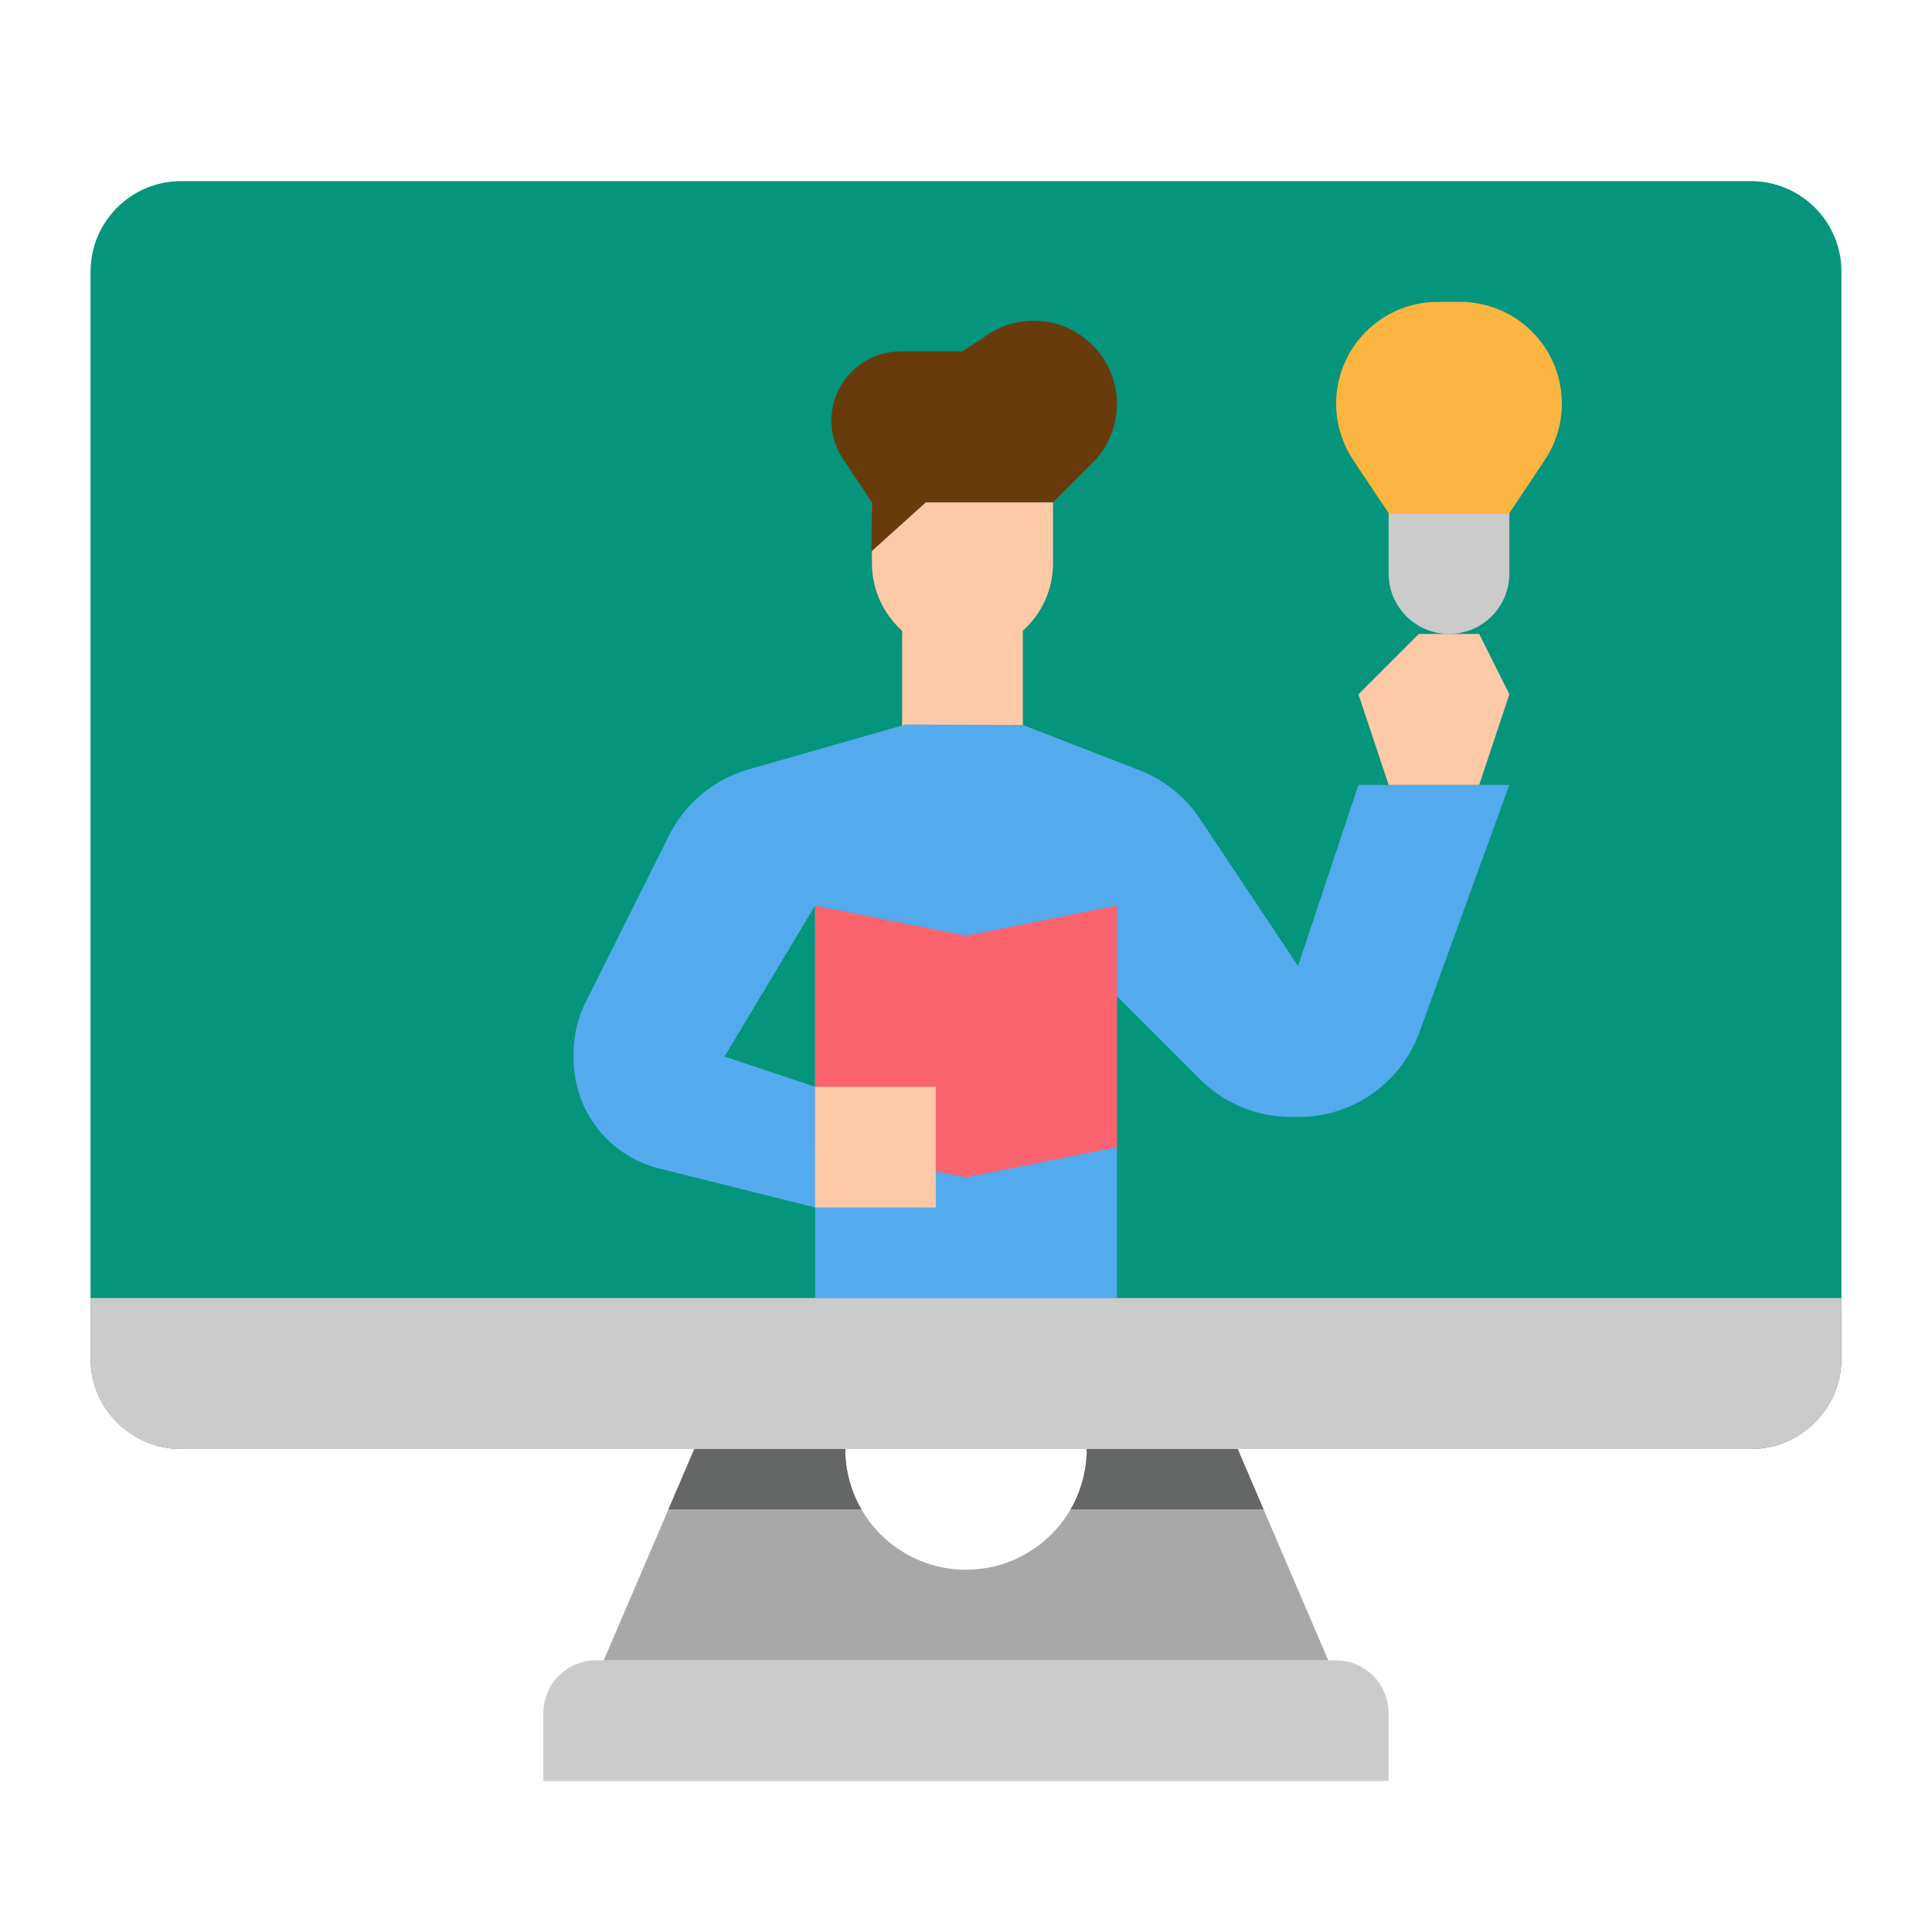 <svg width="150" height="150" viewBox="0 0 150 150" fill="none" xmlns="http://www.w3.org/2000/svg">
<path d="M135.938 14.062H14.062C10.179 14.062 7.031 17.21 7.031 21.094V105.469C7.031 109.352 10.179 112.5 14.062 112.5H135.938C139.821 112.5 142.969 109.352 142.969 105.469V21.094C142.969 17.21 139.821 14.062 135.938 14.062Z" fill="#04957C"/>
<path d="M74.727 32.01C72.862 32.01 71.073 32.751 69.755 34.07C68.436 35.388 67.695 37.177 67.695 39.041V43.729C67.695 44.718 67.903 45.697 68.307 46.599C68.711 47.502 69.301 48.31 70.039 48.968V57.753H79.414V48.968C80.152 48.31 80.743 47.503 81.147 46.599C81.551 45.697 81.759 44.718 81.758 43.729V39.041C81.758 37.177 81.017 35.388 79.698 34.07C78.38 32.751 76.591 32.01 74.727 32.01Z" fill="#FDC9A6"/>
<path d="M67.695 39.003L67.657 42.812L71.882 39.003H81.758L84.826 35.935C85.926 34.835 86.592 33.375 86.702 31.823C86.813 30.272 86.359 28.732 85.426 27.488C84.435 26.166 82.975 25.274 81.347 24.995C79.718 24.716 78.044 25.071 76.67 25.988L74.725 27.284H69.921C68.496 27.284 67.13 27.85 66.123 28.857C65.245 29.735 64.698 30.891 64.576 32.127C64.454 33.362 64.763 34.602 65.452 35.636L67.695 39.003Z" fill="#683B0D"/>
<path d="M105.469 60.938L100.781 75L93.155 63.56C92.017 61.853 90.38 60.54 88.467 59.798L79.415 56.288L70.312 56.25L58.119 59.734C56.792 60.113 55.557 60.764 54.495 61.646C53.432 62.528 52.564 63.622 51.947 64.857L45.459 77.832C44.849 79.052 44.531 80.398 44.531 81.762V82.202C44.532 84.162 45.187 86.065 46.393 87.61C47.599 89.155 49.287 90.252 51.189 90.727L63.281 93.75V100.781H86.719V77.344L93.176 83.801C95.044 85.669 97.578 86.719 100.22 86.719H100.835C102.88 86.719 104.875 86.09 106.549 84.916C108.224 83.743 109.497 82.083 110.196 80.162L117.188 60.938H105.469ZM63.281 84.375L56.25 82.031L63.281 70.312V84.375Z" fill="#53AAEC"/>
<path d="M107.812 39.844V44.531C107.812 45.775 108.306 46.967 109.185 47.846C110.065 48.725 111.257 49.219 112.5 49.219C113.743 49.219 114.935 48.725 115.815 47.846C116.694 46.967 117.188 45.775 117.188 44.531V39.844H107.812Z" fill="#CBCBCB"/>
<path d="M63.281 89.062V70.312L75 72.656L86.719 70.312V89.062L75 91.406L63.281 89.062Z" fill="#FB636F"/>
<path d="M107.812 60.938L105.469 53.906L110.156 49.219H114.844L117.188 53.906L114.844 60.938H107.812Z" fill="#FDC9A6"/>
<path d="M107.813 39.844L105.064 35.721C104.453 34.804 104.041 33.771 103.853 32.686C103.665 31.602 103.706 30.49 103.973 29.422C104.4 27.712 105.386 26.195 106.775 25.111C108.164 24.026 109.875 23.438 111.637 23.438H113.363C115.125 23.438 116.836 24.026 118.225 25.111C119.614 26.195 120.6 27.713 121.027 29.422C121.294 30.49 121.335 31.602 121.147 32.687C120.959 33.771 120.547 34.805 119.936 35.721L117.188 39.844H107.813Z" fill="#FBB540"/>
<path d="M46.289 128.906H103.711C104.799 128.906 105.842 129.338 106.611 130.108C107.38 130.877 107.812 131.92 107.812 133.008V138.281H42.188V133.008C42.188 131.92 42.62 130.877 43.389 130.108C44.158 129.338 45.201 128.906 46.289 128.906Z" fill="#CBCBCB"/>
<path d="M96.094 112.5H84.375C84.375 114.986 83.387 117.371 81.629 119.129C79.871 120.887 77.486 121.875 75 121.875C72.514 121.875 70.129 120.887 68.371 119.129C66.613 117.371 65.625 114.986 65.625 112.5H53.906L46.875 128.906H103.125L96.094 112.5Z" fill="#A8A8A8"/>
<path d="M142.969 100.781H7.031V105.469C7.031 107.334 7.772 109.122 9.091 110.441C10.409 111.759 12.198 112.5 14.062 112.5H135.938C137.802 112.5 139.591 111.759 140.909 110.441C142.228 109.122 142.969 107.334 142.969 105.469V100.781Z" fill="#CBCBCB"/>
<path d="M63.281 84.375H72.656V93.75H63.281V84.375Z" fill="#FDC9A6"/>
<path d="M66.879 117.188H51.897L53.906 112.5H65.625C65.623 114.146 66.055 115.763 66.879 117.188Z" fill="#656666"/>
<path d="M98.103 117.188H83.121C83.945 115.763 84.377 114.146 84.375 112.5H96.094L98.103 117.188Z" fill="#656666"/>
</svg>
